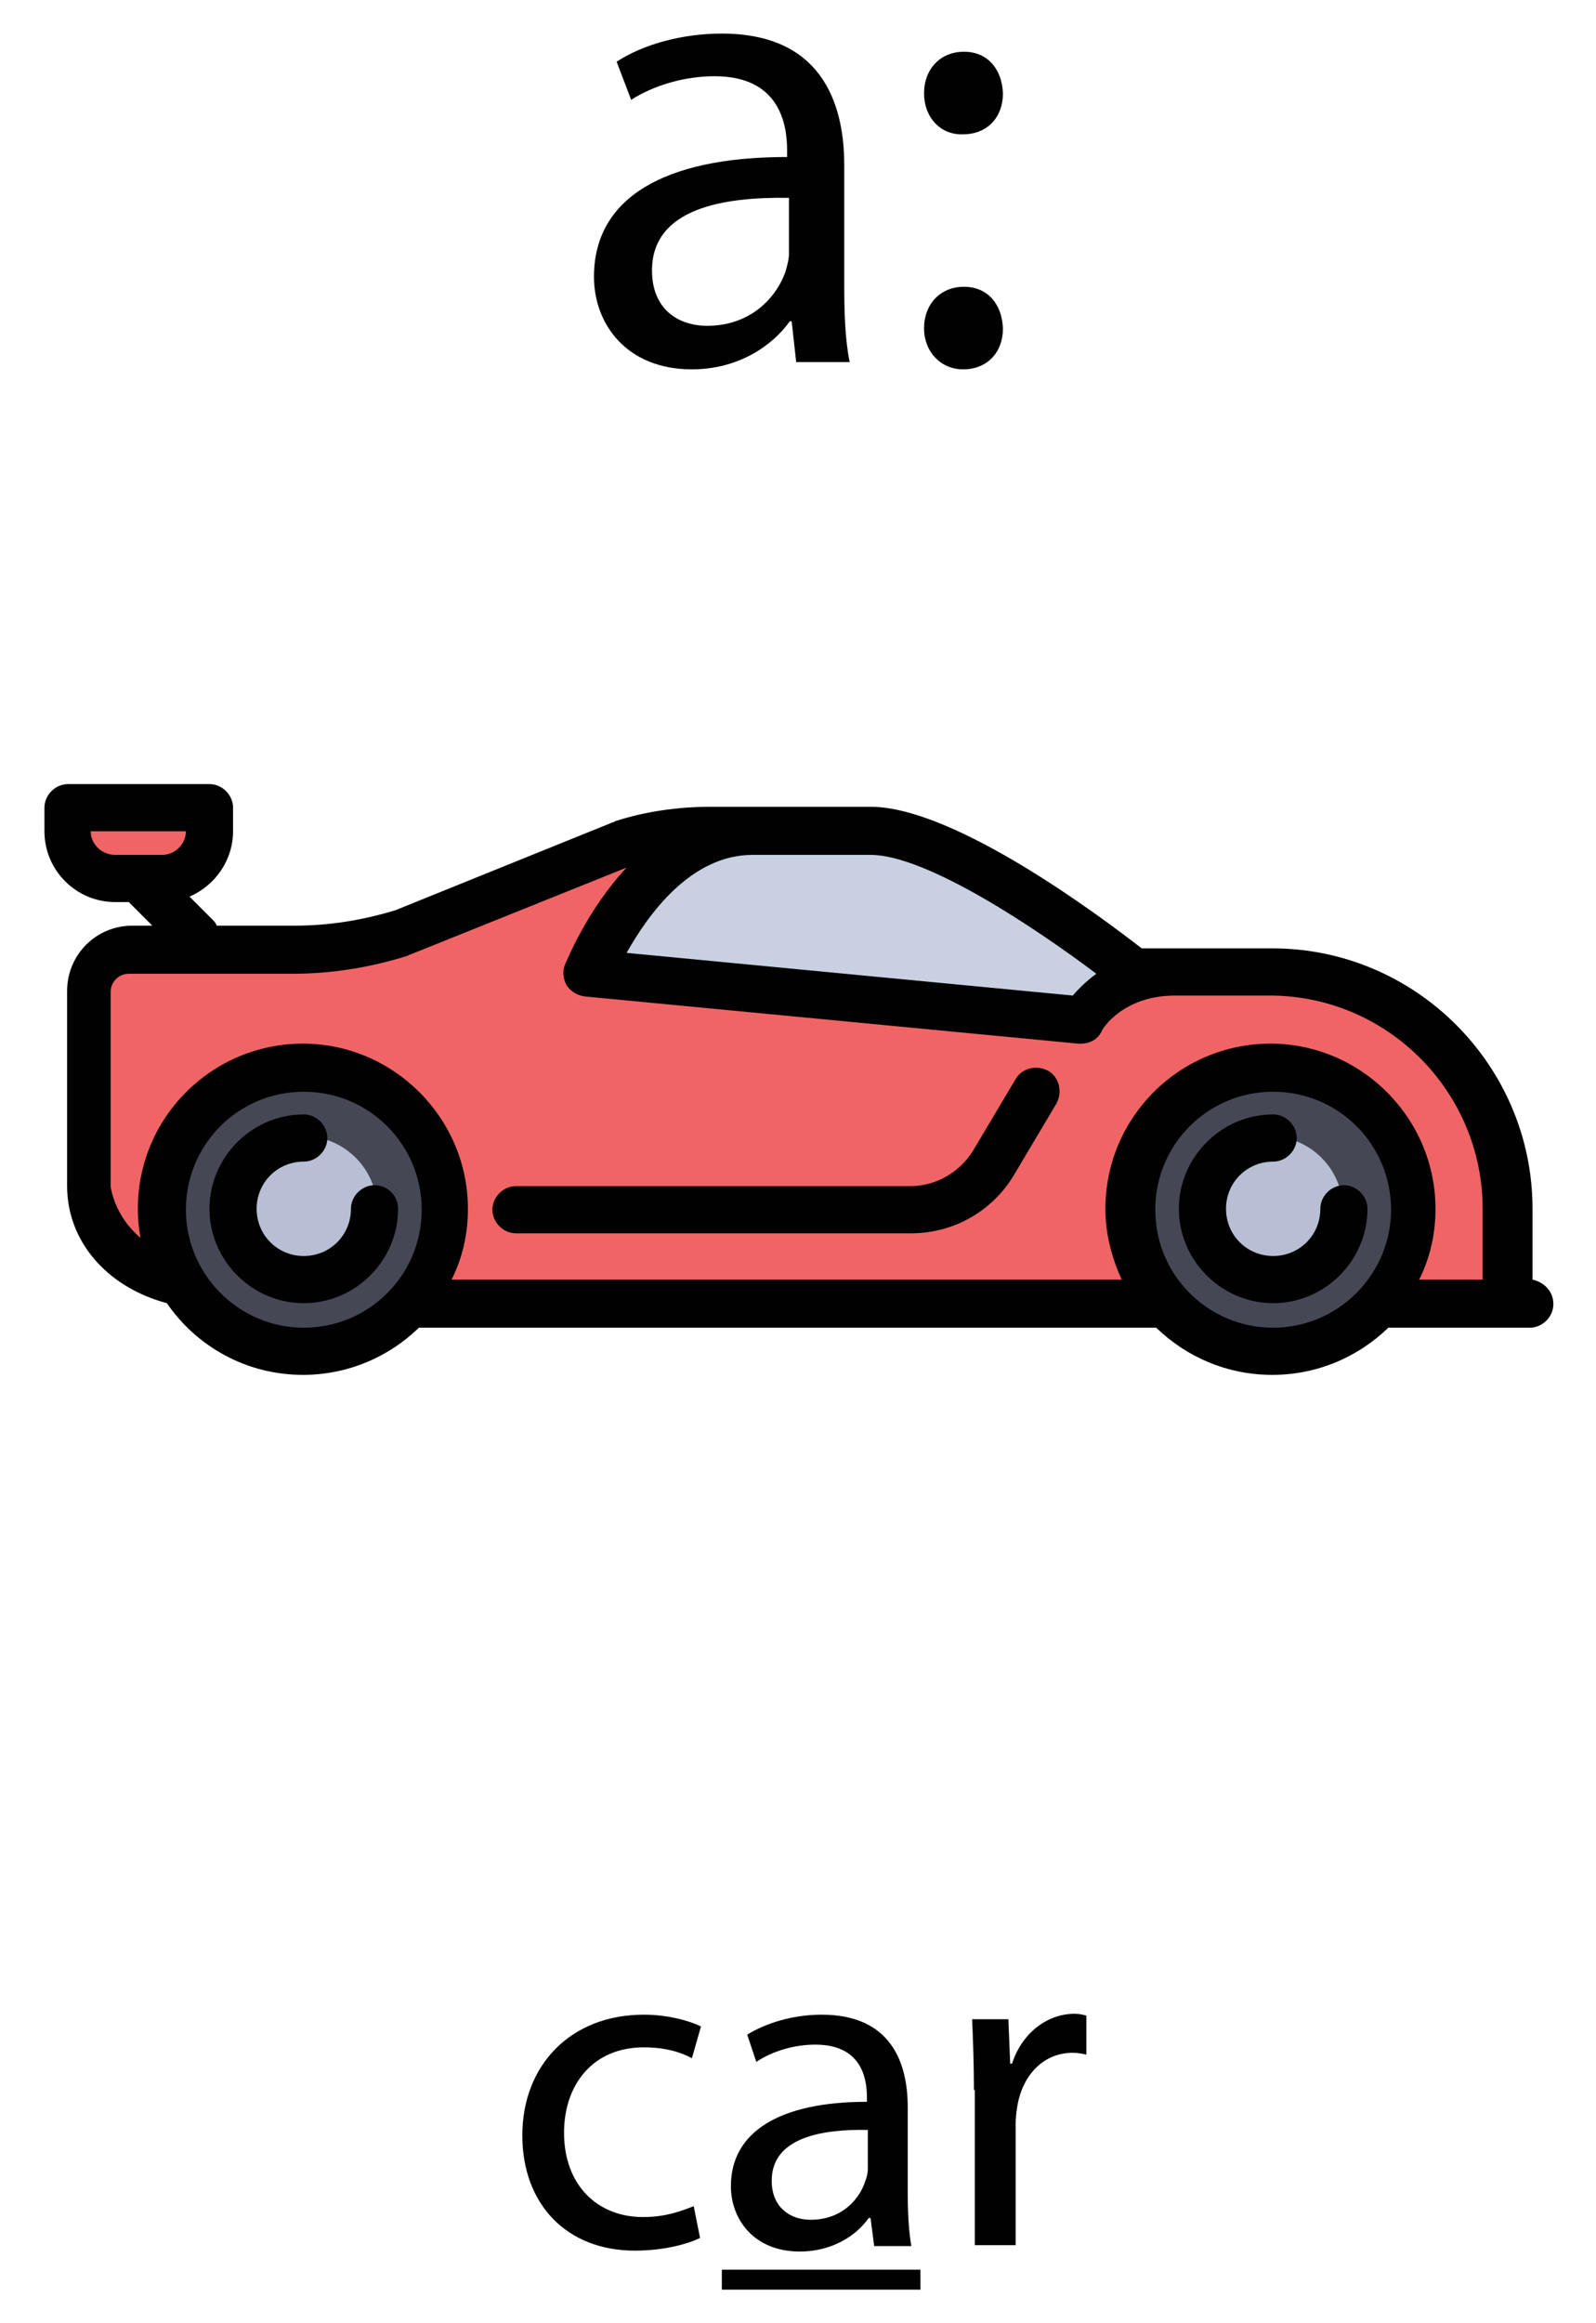 <svg
    xmlns="http://www.w3.org/2000/svg"
    viewBox="0 0 176 256"
    id="vector">
    <path
        id="path"
        d="M 140.4 107.2 L 130 107.2 L 125 107.2 C 125 107.2 105.6 91.6 96 91.6 L 83 91.6 L 78.4 91.6 C 75.1 91.6 71.8 92.1 68.6 93.1 L 44.5 102.8 C 40.6 104 36.6 104.6 32.5 104.6 L 14.5 104.6 C 12 104.6 9.9 106.6 9.9 109.2 L 9.9 130.7 C 9.9 135.3 13 139.5 19 141.1 L 45.1 143.7 L 128.2 143.7 L 152.3 143.7 L 166.3 143.7 L 166.3 133.3 C 166.4 118.9 154.8 107.2 140.4 107.2 Z"
        fill="#f16465"/>
    <path
        id="path_1"
        d="M 65.1 107.2 L 119.5 112.4 C 119.5 112.4 122.3 107.2 129.9 107.2 L 125 107.2 C 125 107.2 105.6 91.6 96 91.6 L 83 91.6 C 71.2 91.5 65.1 107.2 65.1 107.2 Z"
        fill="#c8d0e2"/>
    <path
        id="path_2"
        d="M 33.5 133.3 M 17.9 133.3 C 17.9 129.164 19.545 125.194 22.469 122.269 C 25.394 119.345 29.364 117.7 33.5 117.7 C 37.636 117.7 41.606 119.345 44.531 122.269 C 47.455 125.194 49.1 129.164 49.1 133.3 C 49.1 137.436 47.455 141.406 44.531 144.331 C 41.606 147.255 37.636 148.9 33.5 148.9 C 29.364 148.9 25.394 147.255 22.469 144.331 C 19.545 141.406 17.9 137.436 17.9 133.3"
        fill="#464755"/>
    <path
        id="path_3"
        d="M 140.4 133.3 M 124.8 133.3 C 124.8 130.006 125.843 126.795 127.779 124.131 C 129.715 121.466 132.447 119.481 135.579 118.464 C 138.712 117.446 142.088 117.446 145.221 118.464 C 148.353 119.481 151.085 121.466 153.021 124.131 C 154.957 126.795 156 130.006 156 133.3 C 156 137.436 154.355 141.406 151.431 144.331 C 148.506 147.255 144.536 148.9 140.4 148.9 C 136.264 148.9 132.294 147.255 129.369 144.331 C 126.445 141.406 124.8 137.436 124.8 133.3"
        fill="#464755"/>
    <path
        id="path_4"
        d="M 33.5 133.3 M 25.4 133.3 C 25.4 131.59 25.942 129.923 26.947 128.539 C 27.952 127.155 29.37 126.125 30.997 125.596 C 32.624 125.068 34.376 125.068 36.003 125.596 C 37.63 126.125 39.048 127.155 40.053 128.539 C 41.058 129.923 41.6 131.59 41.6 133.3 C 41.6 135.447 40.746 137.509 39.228 139.028 C 37.709 140.546 35.647 141.4 33.5 141.4 C 31.353 141.4 29.291 140.546 27.772 139.028 C 26.254 137.509 25.4 135.447 25.4 133.3"
        fill="#b8bfd4"/>
    <path
        id="path_5"
        d="M 140 133.3 M 131.9 133.3 C 131.9 131.59 132.442 129.923 133.447 128.539 C 134.452 127.155 135.87 126.125 137.497 125.596 C 139.124 125.068 140.876 125.068 142.503 125.596 C 144.13 126.125 145.548 127.155 146.553 128.539 C 147.558 129.923 148.1 131.59 148.1 133.3 C 148.1 135.01 147.558 136.677 146.553 138.061 C 145.548 139.445 144.13 140.475 142.503 141.004 C 140.876 141.532 139.124 141.532 137.497 141.004 C 135.87 140.475 134.452 139.445 133.447 138.061 C 132.442 136.677 131.9 135.01 131.9 133.3"
        fill="#b8bfd4"/>
    <path
        id="path_6"
        d="M 17.8 96.8 L 12.6 96.8 C 9.7 96.8 7.4 94.5 7.4 91.6 L 7.4 89 L 23 89 L 23 91.6 C 23.1 94.4 20.7 96.8 17.8 96.8 Z"
        fill="#f16465"/>
    <path
        id="path_7"
        d="M 54.3 133.3 C 54.3 131.9 55.5 130.7 56.9 130.7 L 100.4 130.7 C 103.2 130.7 105.8 129.2 107.3 126.8 L 112 118.9 C 112.7 117.7 114.3 117.3 115.6 118 C 116.8 118.7 117.2 120.3 116.5 121.6 L 111.8 129.5 C 109.4 133.5 105.1 135.9 100.5 135.9 L 56.9 135.9 C 55.5 135.9 54.3 134.7 54.3 133.3 Z M 171.3 143.7 C 171.3 145.1 170.1 146.3 168.7 146.3 L 153.1 146.3 C 149.8 149.5 145.3 151.5 140.3 151.5 C 135.3 151.5 130.8 149.5 127.5 146.3 L 46.2 146.3 C 42.9 149.5 38.4 151.5 33.4 151.5 C 27.2 151.5 21.7 148.4 18.4 143.6 C 11.7 141.8 7.4 136.7 7.4 130.7 L 7.4 109.2 C 7.4 105.2 10.6 102 14.6 102 L 16.8 102 L 14.2 99.4 L 12.7 99.4 C 8.4 99.4 4.9 95.9 4.9 91.6 L 4.9 89 C 4.9 87.6 6.1 86.4 7.5 86.4 L 23.1 86.4 C 24.5 86.4 25.7 87.6 25.7 89 L 25.7 91.6 C 25.7 94.8 23.7 97.6 20.9 98.8 L 23.4 101.3 C 23.6 101.5 23.8 101.7 23.9 102 L 32.5 102 C 36.3 102 40 101.4 43.6 100.3 L 67.6 90.6 C 67.7 90.6 67.7 90.6 67.8 90.5 C 71.2 89.4 74.8 88.9 78.4 88.9 L 96 88.9 C 105.4 88.9 121.9 101.4 125.9 104.5 L 140.3 104.5 C 156.1 104.5 169 117.4 169 133.2 L 169 141 C 170.3 141.3 171.3 142.3 171.3 143.7 Z M 12.7 94.2 L 17.9 94.2 C 19.3 94.2 20.5 93 20.5 91.6 L 10 91.6 C 10 93 11.2 94.2 12.7 94.2 Z M 96 94.2 L 83 94.2 C 76.1 94.2 71.4 100.9 69.1 105 L 118.3 109.7 C 118.9 109 119.8 108.1 120.9 107.3 C 114.4 102.4 102.2 94.2 96 94.2 Z M 15.5 136.4 C 15.3 135.4 15.2 134.3 15.2 133.2 C 15.2 123.1 23.4 115 33.4 115 C 43.4 115 51.6 123.2 51.6 133.2 C 51.6 136 51 138.6 49.8 141 L 123.7 141 C 122.6 138.6 121.9 136 121.9 133.2 C 121.9 123.1 130.1 115 140.1 115 C 150.1 115 158.3 123.2 158.3 133.2 C 158.3 136 157.7 138.6 156.5 141 L 163.5 141 L 163.5 133.2 C 163.5 120.3 153 109.7 140 109.7 L 129.6 109.7 C 123.9 109.7 121.6 113.3 121.5 113.6 C 121.1 114.5 120.2 115 119.2 115 C 119.1 115 119 115 118.9 115 L 64.5 109.8 C 63.7 109.7 63 109.3 62.5 108.6 C 62.1 107.9 62 107 62.3 106.3 C 62.5 105.9 64.7 100.3 69.1 95.6 L 45.2 105.2 C 45.1 105.2 45.1 105.2 45 105.3 C 40.9 106.6 36.6 107.3 32.2 107.3 L 14.2 107.3 C 13.1 107.3 12.2 108.2 12.2 109.3 L 12.2 130.8 C 12.6 132.9 13.7 134.9 15.5 136.4 Z M 33.5 146.3 C 40.7 146.3 46.5 140.5 46.5 133.3 C 46.5 126.1 40.7 120.3 33.5 120.3 C 26.3 120.3 20.5 126.1 20.5 133.3 C 20.5 140.4 26.3 146.3 33.5 146.3 Z M 153.4 133.3 C 153.4 126.1 147.6 120.3 140.4 120.3 C 133.2 120.3 127.4 126.1 127.4 133.3 C 127.4 140.5 133.2 146.3 140.4 146.3 C 147.6 146.3 153.4 140.4 153.4 133.3 Z M 41.3 130.6 C 39.9 130.6 38.7 131.8 38.7 133.2 C 38.7 136.1 36.4 138.4 33.5 138.4 C 30.6 138.4 28.3 136.1 28.3 133.2 C 28.3 130.3 30.6 128 33.5 128 C 34.9 128 36.1 126.8 36.1 125.4 C 36.1 124 34.9 122.8 33.5 122.8 C 27.8 122.8 23.1 127.5 23.1 133.2 C 23.1 138.9 27.8 143.6 33.5 143.6 C 39.2 143.6 43.9 138.9 43.9 133.2 C 43.9 131.8 42.8 130.6 41.3 130.6 Z M 148.2 130.6 C 146.8 130.6 145.6 131.8 145.6 133.2 C 145.6 136.1 143.3 138.4 140.4 138.4 C 137.5 138.4 135.2 136.1 135.2 133.2 C 135.2 130.3 137.5 128 140.4 128 C 141.8 128 143 126.8 143 125.4 C 143 124 141.8 122.8 140.4 122.8 C 134.7 122.8 130 127.5 130 133.2 C 130 138.9 134.7 143.6 140.4 143.6 C 146.1 143.6 150.8 138.9 150.8 133.2 C 150.8 131.8 149.6 130.6 148.2 130.6 Z"
        fill="#010101"/>
    <path
        id="path_8"
        d="M 77.2 246.6 C 76 247.2 73.4 248 70 248 C 62.5 248 57.6 242.9 57.6 235.3 C 57.6 227.6 62.9 222 71 222 C 73.7 222 76.1 222.7 77.3 223.3 L 76.3 226.8 C 75.2 226.2 73.5 225.6 71 225.6 C 65.3 225.6 62.2 229.8 62.2 235 C 62.2 240.8 65.9 244.3 70.9 244.3 C 73.5 244.3 75.2 243.6 76.5 243.1 L 77.2 246.6 Z"
        fill="#010101"/>
    <path
        id="path_9"
        d="M 96.4 247.5 L 96 244.4 L 95.8 244.4 C 94.4 246.4 91.7 248.1 88.2 248.1 C 83.1 248.1 80.6 244.5 80.6 240.9 C 80.6 234.9 86 231.6 95.6 231.6 L 95.6 231.1 C 95.6 229 95 225.3 89.9 225.3 C 87.6 225.3 85.2 226 83.4 227.2 L 82.4 224.2 C 84.5 222.9 87.5 222 90.6 222 C 98.2 222 100.1 227.2 100.1 232.2 L 100.1 241.5 C 100.1 243.7 100.2 245.8 100.5 247.5 L 96.4 247.5 Z M 95.7 234.7 C 90.7 234.6 85.1 235.5 85.1 240.3 C 85.1 243.2 87.1 244.6 89.4 244.6 C 92.7 244.6 94.7 242.5 95.4 240.4 C 95.6 239.9 95.7 239.4 95.7 239 L 95.7 234.7 Z"
        fill="#010101"/>
    <path
        id="path_10"
        d="M 107.4 230.3 C 107.4 227.4 107.3 224.8 107.2 222.5 L 111.2 222.5 L 111.4 227.4 L 111.6 227.4 C 112.7 224 115.5 221.9 118.5 221.9 C 119 221.9 119.4 222 119.8 222.1 L 119.8 226.4 C 119.3 226.3 118.9 226.2 118.3 226.2 C 115.1 226.2 112.8 228.6 112.2 232 C 112.1 232.6 112 233.3 112 234.1 L 112 247.4 L 107.5 247.4 L 107.5 230.3 Z"
        fill="#010101"/>
    <path
        id="path_11"
        d="M 79.6 250.1 L 101.5 250.1 L 101.5 252.3 L 79.6 252.3 Z"
        fill="#010101"/>
    <path
        id="path_12"
        d="M 87.8 39.9 L 87.3 35.4 L 87.1 35.4 C 85.1 38.2 81.3 40.7 76.3 40.7 C 69.1 40.7 65.5 35.7 65.5 30.5 C 65.5 21.9 73.1 17.3 86.8 17.3 L 86.8 16.6 C 86.8 13.7 86 8.4 78.8 8.4 C 75.5 8.4 72.1 9.4 69.6 11 L 68 6.8 C 70.9 4.9 75.2 3.7 79.6 3.7 C 90.4 3.7 93.1 11.1 93.1 18.2 L 93.1 31.4 C 93.1 34.5 93.2 37.5 93.7 39.9 L 87.8 39.9 Z M 86.9 21.8 C 79.9 21.7 71.9 22.9 71.9 29.8 C 71.9 34 74.7 35.9 78 35.9 C 82.6 35.9 85.5 33 86.6 30 C 86.8 29.3 87 28.6 87 28 L 87 21.8 Z"
        fill="#010101"/>
    <path
        id="path_13"
        d="M 101.9 10.3 C 101.9 7.6 103.7 5.7 106.3 5.7 C 108.9 5.7 110.5 7.6 110.6 10.3 C 110.6 12.9 108.9 14.8 106.2 14.8 C 103.7 14.9 101.9 12.9 101.9 10.3 Z M 101.9 36.2 C 101.9 33.5 103.7 31.6 106.3 31.6 C 108.9 31.6 110.5 33.5 110.6 36.2 C 110.6 38.8 108.9 40.7 106.2 40.7 C 103.7 40.7 101.9 38.7 101.9 36.2 Z"
        fill="#010101"/>
</svg>
